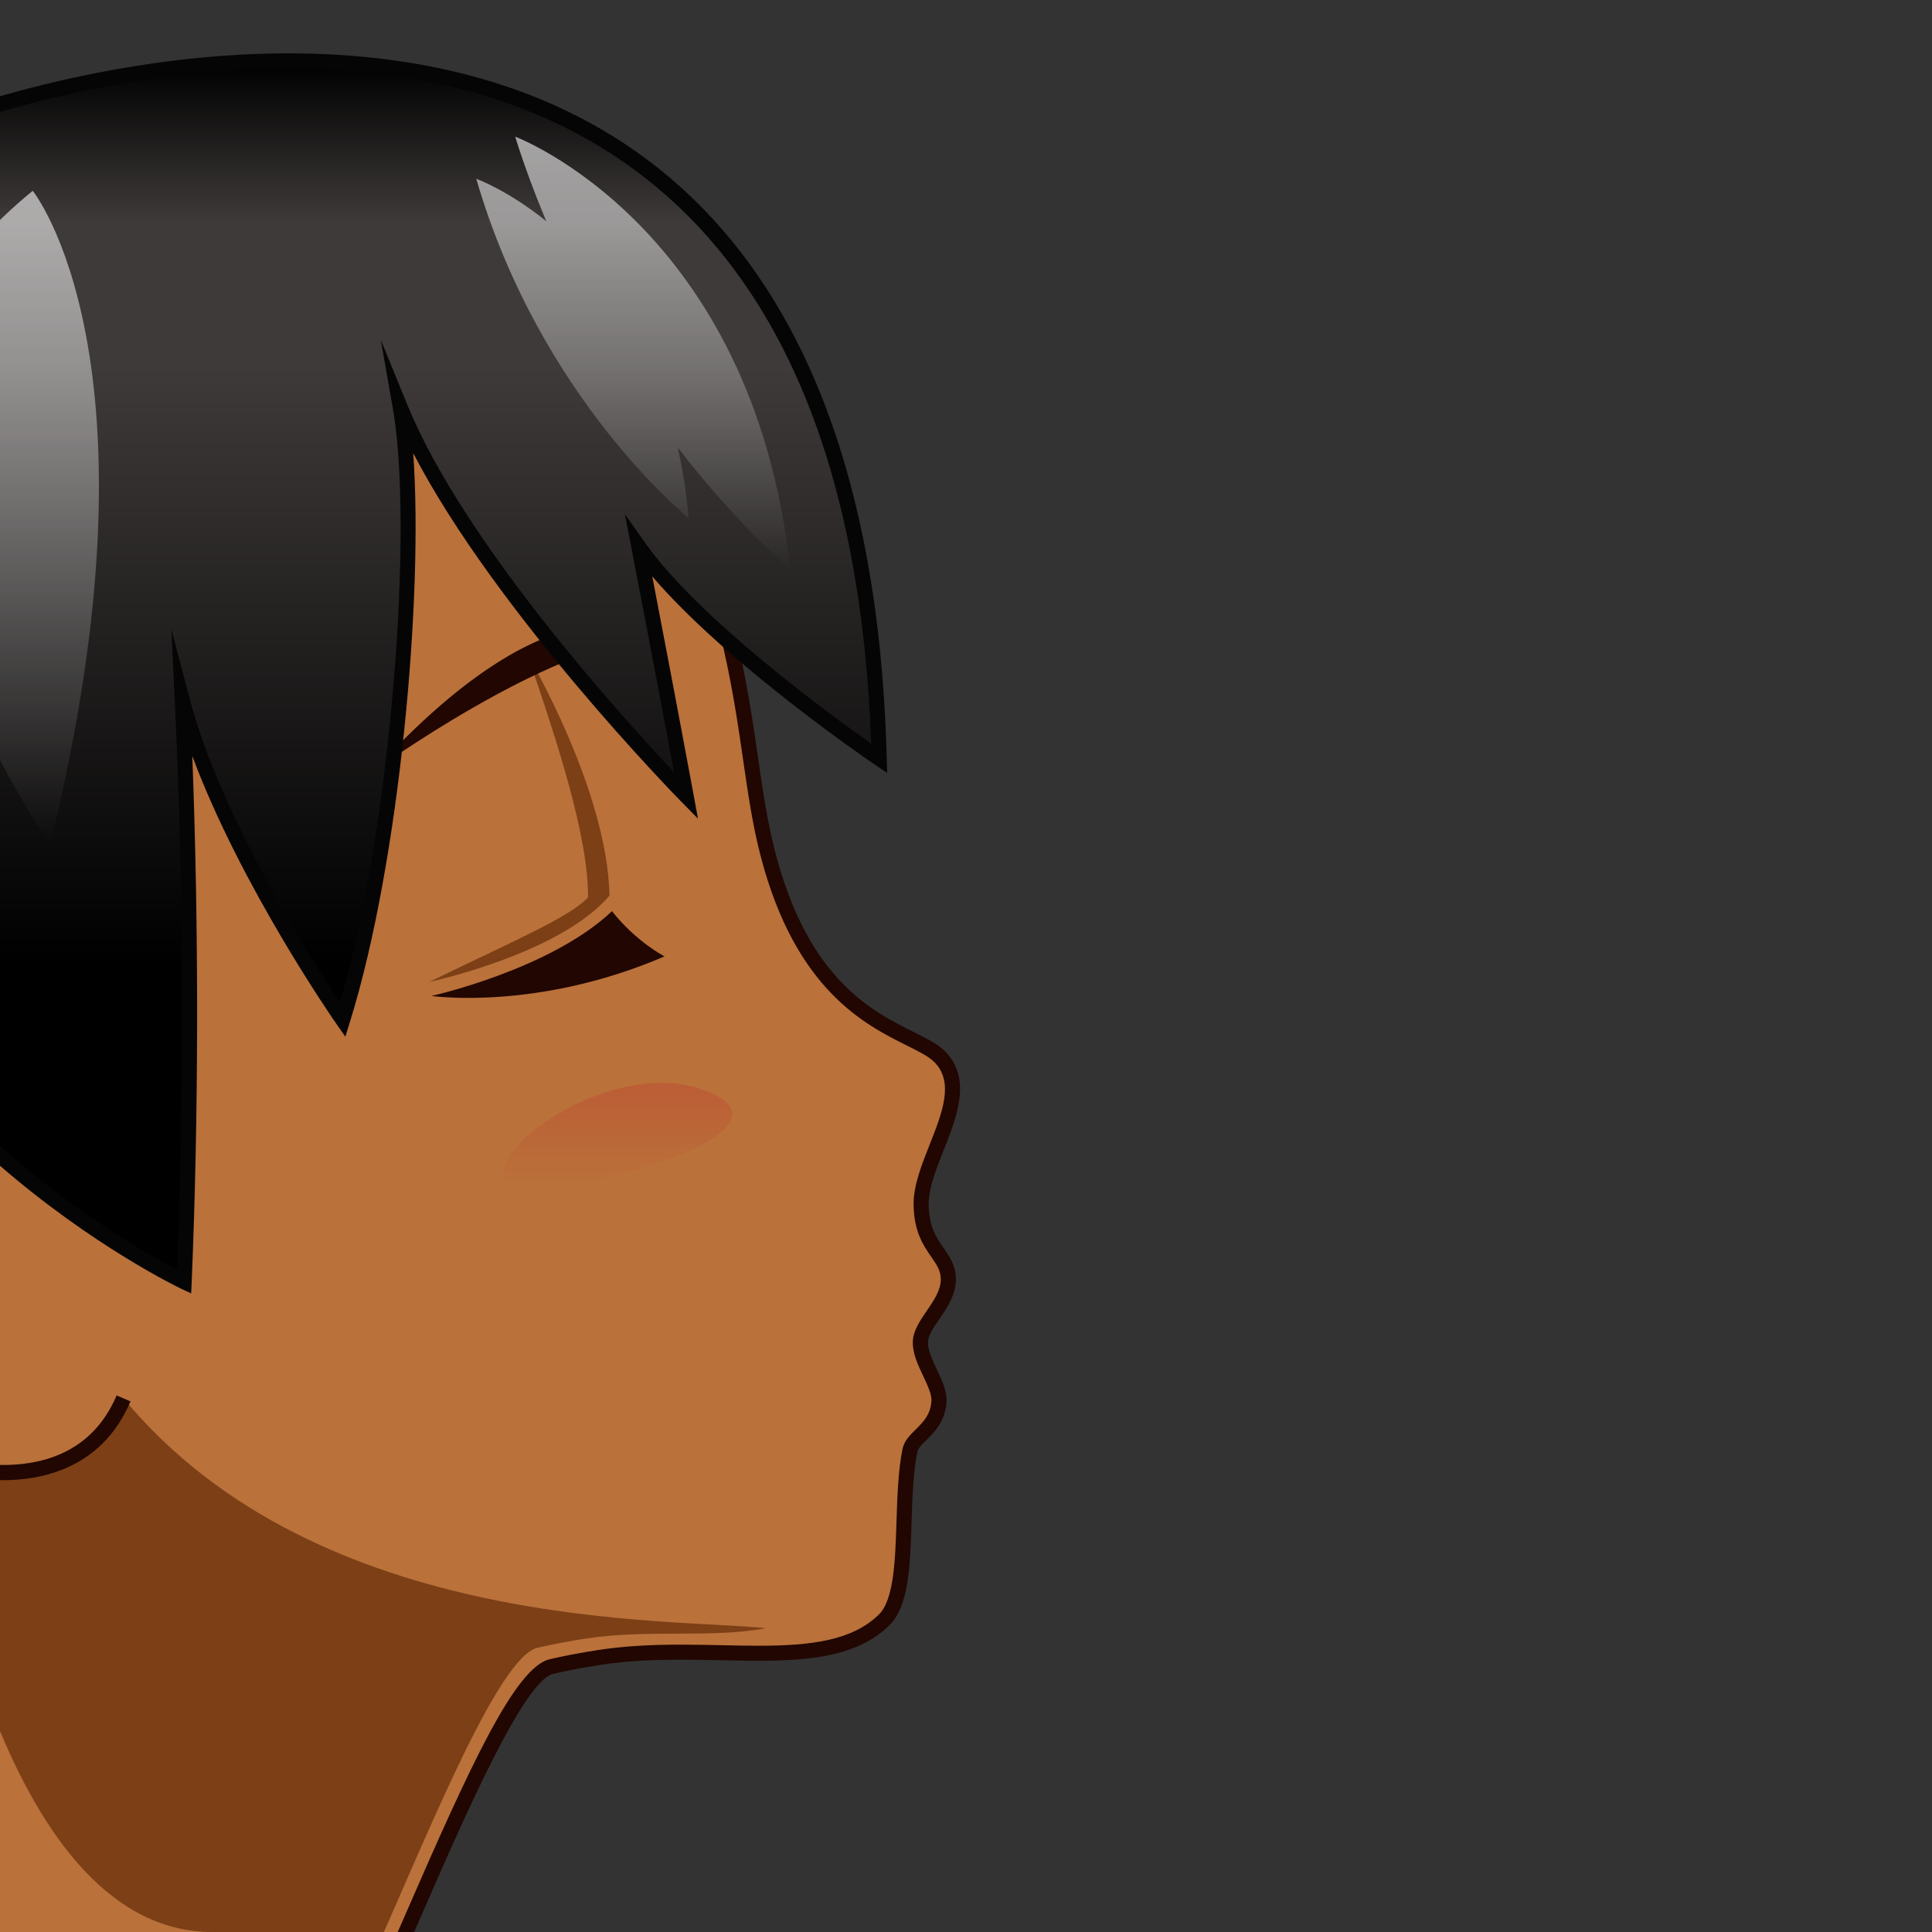<?xml version="1.0" encoding="utf-8"?>
<!-- Generator: Adobe Illustrator 18.0.0, SVG Export Plug-In . SVG Version: 6.00 Build 0)  -->
<!DOCTYPE svg PUBLIC "-//W3C//DTD SVG 1.1//EN" "http://www.w3.org/Graphics/SVG/1.1/DTD/svg11.dtd">
<svg version="1.1" id="レイヤー_1" xmlns="http://www.w3.org/2000/svg" xmlns:xlink="http://www.w3.org/1999/xlink" x="0px"
	 y="0px" width="64px" height="64px" viewBox="0 0 64 64" style="enable-background:new 0 0 64 64;" xml:space="preserve">
<rect x="0" y="0" width="64" height="64" fill="#333333" stroke="none"/>
<g>
	<g>
		<path style="fill:#BA713A;" d="M31.415,42.383c0,0.804-0.9,1.44-0.926,2.059
			c-0.027,0.647,0.657,1.408,0.616,1.99c-0.064,0.915-0.863,1.136-0.96,1.609
			c-0.38,1.857,0.061,4.725-0.855,5.62c-1.903,1.859-5.722,0.674-9.428,1.243
			c-0.537,0.083-1.071,0.181-1.597,0.304C17.022,55.498,14.842,60.838,13.012,65
			l-20.954,0.005c1.112-2.482,1.101-4.17,1.428-6.432
			c1.085-7.504-4.526-4.34-9.884-16.081
			c-9.255-20.28-1.036-30.971,12.067-35.267
			c10.362-3.398,23.126-2.209,27.54,10.69c1.669,4.879,1.506,7.598,2.232,10.385
			c1.466,5.634,4.78,5.797,5.683,6.7c1.251,1.251-0.622,3.363-0.61,4.889
			C30.525,41.362,31.415,41.523,31.415,42.383z"/>
		<path style="fill:#210601;" d="M-8.329,65.255l0.158-0.353
			c0.866-1.932,1.037-3.36,1.235-5.014c0.052-0.434,0.106-0.88,0.174-1.352
			c0.542-3.747-0.591-4.688-2.648-6.398c-1.945-1.616-4.608-3.829-7.216-9.543
			c-4.331-9.49-5.129-17.494-2.372-23.787c2.355-5.377,7.4-9.464,14.588-11.821
			c3.272-1.073,6.651-1.64,9.774-1.64c8.904,0,15.326,4.435,18.081,12.486
			c1.065,3.113,1.386,5.329,1.669,7.284c0.157,1.085,0.306,2.111,0.568,3.119
			c1.096,4.21,3.194,5.257,4.583,5.949c0.445,0.222,0.796,0.397,1.036,0.637
			c0.901,0.9,0.4,2.166-0.042,3.282c-0.257,0.648-0.499,1.261-0.495,1.781
			c0.006,0.756,0.256,1.116,0.498,1.464c0.198,0.285,0.403,0.58,0.403,1.032
			c0,0.512-0.293,0.942-0.552,1.322c-0.188,0.274-0.365,0.535-0.374,0.748
			c-0.011,0.266,0.145,0.596,0.295,0.915c0.169,0.358,0.345,0.729,0.32,1.082
			c-0.045,0.644-0.408,1.001-0.673,1.263c-0.144,0.142-0.268,0.265-0.292,0.379
			c-0.139,0.677-0.166,1.512-0.191,2.319c-0.046,1.439-0.09,2.8-0.734,3.429
			c-1,0.977-2.455,1.177-4.331,1.177c-0.401,0-0.814-0.008-1.236-0.017
			c-0.438-0.009-0.886-0.019-1.339-0.019c-1.072,0-1.892,0.053-2.659,0.171
			c-0.57,0.087-1.086,0.185-1.579,0.299c-0.977,0.229-2.977,4.822-4.437,8.177
			L13.175,65.25L-8.329,65.255z M5.365,5.848c-3.07,0-6.396,0.559-9.618,1.615
			c-7.049,2.312-11.99,6.304-14.287,11.547
			c-2.698,6.158-1.901,14.024,2.369,23.379c2.56,5.609,5.173,7.78,7.081,9.366
			c2.051,1.704,3.405,2.83,2.824,6.854c-0.068,0.467-0.121,0.909-0.172,1.339
			c-0.191,1.593-0.358,2.981-1.123,4.807L12.848,64.75l0.577-1.321
			c2.15-4.94,3.645-8.198,4.782-8.464c0.505-0.117,1.033-0.218,1.616-0.307
			c0.793-0.122,1.636-0.177,2.734-0.177c0.457,0,0.908,0.01,1.35,0.019
			c0.418,0.009,0.828,0.017,1.226,0.017c1.754,0,3.103-0.176,3.981-1.034
			c0.5-0.488,0.543-1.81,0.584-3.088c0.027-0.828,0.054-1.685,0.201-2.402
			c0.054-0.264,0.246-0.453,0.431-0.636c0.243-0.239,0.493-0.486,0.525-0.941
			c0.016-0.222-0.131-0.533-0.273-0.834c-0.177-0.374-0.359-0.761-0.343-1.149
			c0.015-0.355,0.231-0.673,0.461-1.009c0.229-0.335,0.465-0.683,0.465-1.04
			c0-0.295-0.132-0.484-0.314-0.747c-0.258-0.372-0.58-0.834-0.587-1.745
			c-0.005-0.617,0.267-1.305,0.53-1.97c0.422-1.067,0.821-2.076,0.153-2.744
			c-0.182-0.182-0.517-0.349-0.905-0.543c-1.38-0.688-3.69-1.84-4.843-6.271
			c-0.27-1.035-0.42-2.074-0.579-3.174c-0.28-1.933-0.597-4.125-1.647-7.193
			C20.292,10.162,14.039,5.848,5.365,5.848z"/>
	</g>
	<path style="fill:#7C3F16;" d="M7.029,64C-0.125,64-2.165,49.425-2.165,49.425
		c-3-3.417,6.258-3.101,6.258-3.101C10.583,54.167,22.5,53.594,25.364,53.938
		c-1.789,0.337-3.887,0.024-5.961,0.342c-0.537,0.082-1.071,0.181-1.597,0.304
		c-1.241,0.29-3.421,5.629-5.252,9.792L7.029,64z"/>
	<g>
		<path style="fill:#210601;" d="M20.272,30.184c-2.042,1.935-5.98,2.808-5.98,2.808
			S17.792,33.5,22.013,31.681C22.013,31.681,21.083,31.208,20.272,30.184z"/>
		<path style="fill:#7C3F16;" d="M17.471,21.677c1.017,2.973,2.017,6.037,2.009,8.045
			c-0.559,0.639-2.509,1.466-5.254,2.804c0,0,4.324-0.922,5.964-2.859
			C20.121,26.152,17.471,21.677,17.471,21.677z"/>
		<path style="fill:#210601;" d="M21.589,21.136c0,0-2.943-2.462-9.237,4.432
			C12.352,25.569,18.111,21.383,21.589,21.136z"/>
	</g>
	<g>
		
			<linearGradient id="SVGID_1_" gradientUnits="userSpaceOnUse" x1="75.58" y1="4.095" x2="75.58" y2="63.314" gradientTransform="matrix(-1 0 0 1 64 0)">
			<stop  offset="0" style="stop-color:#000000"/>
			<stop  offset="0.132" style="stop-color:#3E3A39"/>
			<stop  offset="0.251" style="stop-color:#3E3A39"/>
			<stop  offset="0.741" style="stop-color:#000000"/>
		</linearGradient>
		<path style="fill:url(#SVGID_1_);" d="M-1.534,17.68L-1.896,41.375C-2.254,47.005-2.774,52.477-4,56
			l-1.375-2.562c-0.58,6.625-2.48,8.693-3.347,9.876c0,0-2.387-9.685-8.403-18.064
			C-22.625,37.59-27.855,7.007-1.936,4.095L-1.534,17.68z"/>
		<path style="fill:#050505;" d="M-8.836,63.893l-0.128-0.52
			c-0.024-0.096-2.447-9.736-8.364-17.978c-3.326-4.631-7.04-18.877-2.279-29.593
			c3.095-6.966,9.031-10.989,17.643-11.957l0.27-0.03l0.41,13.856l-0.362,23.707
			c-0.331,5.218-0.841,11.035-2.117,14.703l-0.188,0.538l-1.256-2.341
			c-0.618,5.607-2.23,7.743-3.114,8.916L-8.836,63.893z M-2.178,4.375
			c-8.278,1-13.987,4.912-16.973,11.631
			c-4.684,10.544-1.039,24.548,2.229,29.099c5.199,7.24,7.724,15.547,8.309,17.647
			c0.916-1.222,2.478-3.491,2.989-9.336l0.073-0.835l1.495,2.787
			c1.126-3.63,1.598-9.092,1.91-14.009l0.362-23.684L-2.178,4.375z"/>
	</g>
	<g>
		<g>
			<path style="fill:#BA713A;" d="M-0.625,36.517c0,0-6.125-1.216-6.395,4.35
				c-0.231,4.752,1.838,6.272,3.88,7.195c2.042,0.922,5.861,1.489,7.233-1.738"/>
			<path style="fill:#210601;" d="M0.095,49.033c-1.211,0-2.424-0.331-3.338-0.744
				c-2.123-0.958-4.262-2.591-4.026-7.434c0.078-1.609,0.638-2.832,1.666-3.635
				c1.964-1.535,4.902-0.974,5.028-0.948l-0.097,0.49
				c-0.029-0.004-2.844-0.539-4.625,0.854c-0.906,0.709-1.402,1.807-1.473,3.263
				c-0.22,4.532,1.664,6.021,3.733,6.955c1.261,0.569,3.299,1.016,4.893,0.394
				c0.92-0.358,1.595-1.032,2.007-2.002l0.46,0.195
				c-0.467,1.099-1.235,1.863-2.286,2.272C1.423,48.934,0.759,49.033,0.095,49.033
				z"/>
		</g>
	</g>
	<g>
		<linearGradient id="SVGID_2_" gradientUnits="userSpaceOnUse" x1="10.487" y1="2.017" x2="10.487" y2="42.46">
			<stop  offset="0" style="stop-color:#000000"/>
			<stop  offset="0.132" style="stop-color:#3E3A39"/>
			<stop  offset="0.251" style="stop-color:#3E3A39"/>
			<stop  offset="0.741" style="stop-color:#000000"/>
		</linearGradient>
		<path style="fill:url(#SVGID_2_);" d="M21.167,18.125c2.161,3.061,7.958,7,7.958,7
			C28.25-7.75-1.981,4.095-1.981,4.095S-10.887,8.453-7.3,26.5
			C-5.18,37.163,6.099,42.46,6.099,42.46C6.375,35.874,6.312,28.938,6.04,23.203
			c1.272,4.817,5.312,10.578,5.312,10.578c1.815-5.829,2.626-16.195,1.91-20.277
			c2.265,5.554,9.465,12.856,9.465,12.856C22.013,22.5,21.167,18.125,21.167,18.125z"/>
		<path style="fill:#050505;" d="M6.333,42.846l-0.34-0.159
			C5.879,42.633-5.425,37.212-7.544,26.549C-11.128,8.521-2.182,3.915-2.091,3.87
			C-2.019,3.841,3.345,1.767,9.549,1.767c8.761,0,19.312,4.051,19.826,23.351
			l0.013,0.488L28.984,25.332c-0.217-0.147-4.912-3.353-7.377-6.239
			c0.292,1.52,0.862,4.499,1.366,7.223l0.148,0.801l-0.572-0.581
			c-0.066-0.067-6.116-6.234-8.861-11.526c0.343,4.708-0.443,13.531-2.097,18.845
			l-0.151,0.486l-0.292-0.417c-0.036-0.051-3.161-4.534-4.778-8.881
			c0.219,5.734,0.213,11.851-0.02,17.427L6.333,42.846z M9.549,2.267
			c-6.106,0-11.387,2.04-11.439,2.061c-0.068,0.035-8.667,4.502-5.164,22.124
			c1.865,9.381,11.03,14.621,12.919,15.61c0.241-6.063,0.215-12.74-0.075-18.847
			l-0.112-2.361l0.604,2.286c1.047,3.967,4.033,8.643,4.982,10.067
			c1.731-5.978,2.428-15.808,1.752-19.659l-0.403-2.297l0.881,2.16
			c1.848,4.529,7.085,10.313,8.835,12.172c-0.677-3.632-1.408-7.41-1.408-7.41
			l-0.221-1.141l0.67,0.949c1.781,2.522,6.138,5.7,7.489,6.654
			C28.191,6.163,18.013,2.267,9.549,2.267z"/>
	</g>
	<g>
		
			<linearGradient id="SVGID_3_" gradientUnits="userSpaceOnUse" x1="65.339" y1="6.321" x2="65.339" y2="27.952" gradientTransform="matrix(-1 0 0 1 64 0)">
			<stop  offset="0" style="stop-color:#FFFFFF;stop-opacity:0.6"/>
			<stop  offset="1" style="stop-color:#FFFFFF;stop-opacity:0"/>
		</linearGradient>
		<path style="fill:url(#SVGID_3_);" d="M-3.156,8.594c0,0,0.529,0.652,0.991,2.138
			c0.395-1.776,1.924-3.328,3.249-4.411c0,0,4.519,5.596,0.583,21.631
			c0,0-2.623-3.549-3.505-7.873C-2.08,21.712-2.763,23.667-4,25.569
			C-4,25.569-8.917,16.75-3.156,8.594z"/>
		
			<linearGradient id="SVGID_4_" gradientUnits="userSpaceOnUse" x1="43.024" y1="4.527" x2="43.024" y2="18.851" gradientTransform="matrix(-1 0 0 1 64 0)">
			<stop  offset="0" style="stop-color:#FFFFFF;stop-opacity:0.6"/>
			<stop  offset="1" style="stop-color:#FFFFFF;stop-opacity:0"/>
		</linearGradient>
		<path style="fill:url(#SVGID_4_);" d="M26.175,18.851c-1.227-11.373-9.109-14.324-9.109-14.324
			c0.307,0.985,0.658,1.912,1.03,2.801C16.816,6.295,15.777,5.923,15.777,5.923
			c2.123,7.298,7.035,11.237,7.035,11.237c-0.07-0.841-0.201-1.604-0.357-2.331
			C24.482,17.456,26.175,18.851,26.175,18.851z"/>
		
			<linearGradient id="SVGID_5_" gradientUnits="userSpaceOnUse" x1="79.944" y1="12.443" x2="79.944" y2="29.892" gradientTransform="matrix(-1 0 0 1 64 0)">
			<stop  offset="0" style="stop-color:#FFFFFF;stop-opacity:0.6"/>
			<stop  offset="1" style="stop-color:#FFFFFF;stop-opacity:0"/>
		</linearGradient>
		<path style="fill:url(#SVGID_5_);" d="M-13.07,12.443c-1.165,0.865-1.945,1.861-2.473,2.896
			c-0.12-1.113-0.304-1.691-0.304-1.691c-5.652,5.907-2.446,16.244-2.446,16.244
			c1.129-2.716,1.828-5.113,2.255-7.185c0.211,0.784,0.416,1.269,0.416,1.269
			C-11.234,16.575-13.07,12.443-13.07,12.443z"/>
	</g>
	
		<linearGradient id="SVGID_6_" gradientUnits="userSpaceOnUse" x1="20.236" y1="35.874" x2="20.236" y2="39.307" gradientTransform="matrix(1 0 0 1 0.235 0)">
		<stop  offset="0" style="stop-color:#C30D23;stop-opacity:0.2"/>
		<stop  offset="1" style="stop-color:#C30D23;stop-opacity:0"/>
	</linearGradient>
	<path style="fill:url(#SVGID_6_);" d="M16.702,38.978c-0.321-1.212,4.109-4.184,7.01-2.695
		S17.023,40.189,16.702,38.978z"/>
</g>
</svg>
